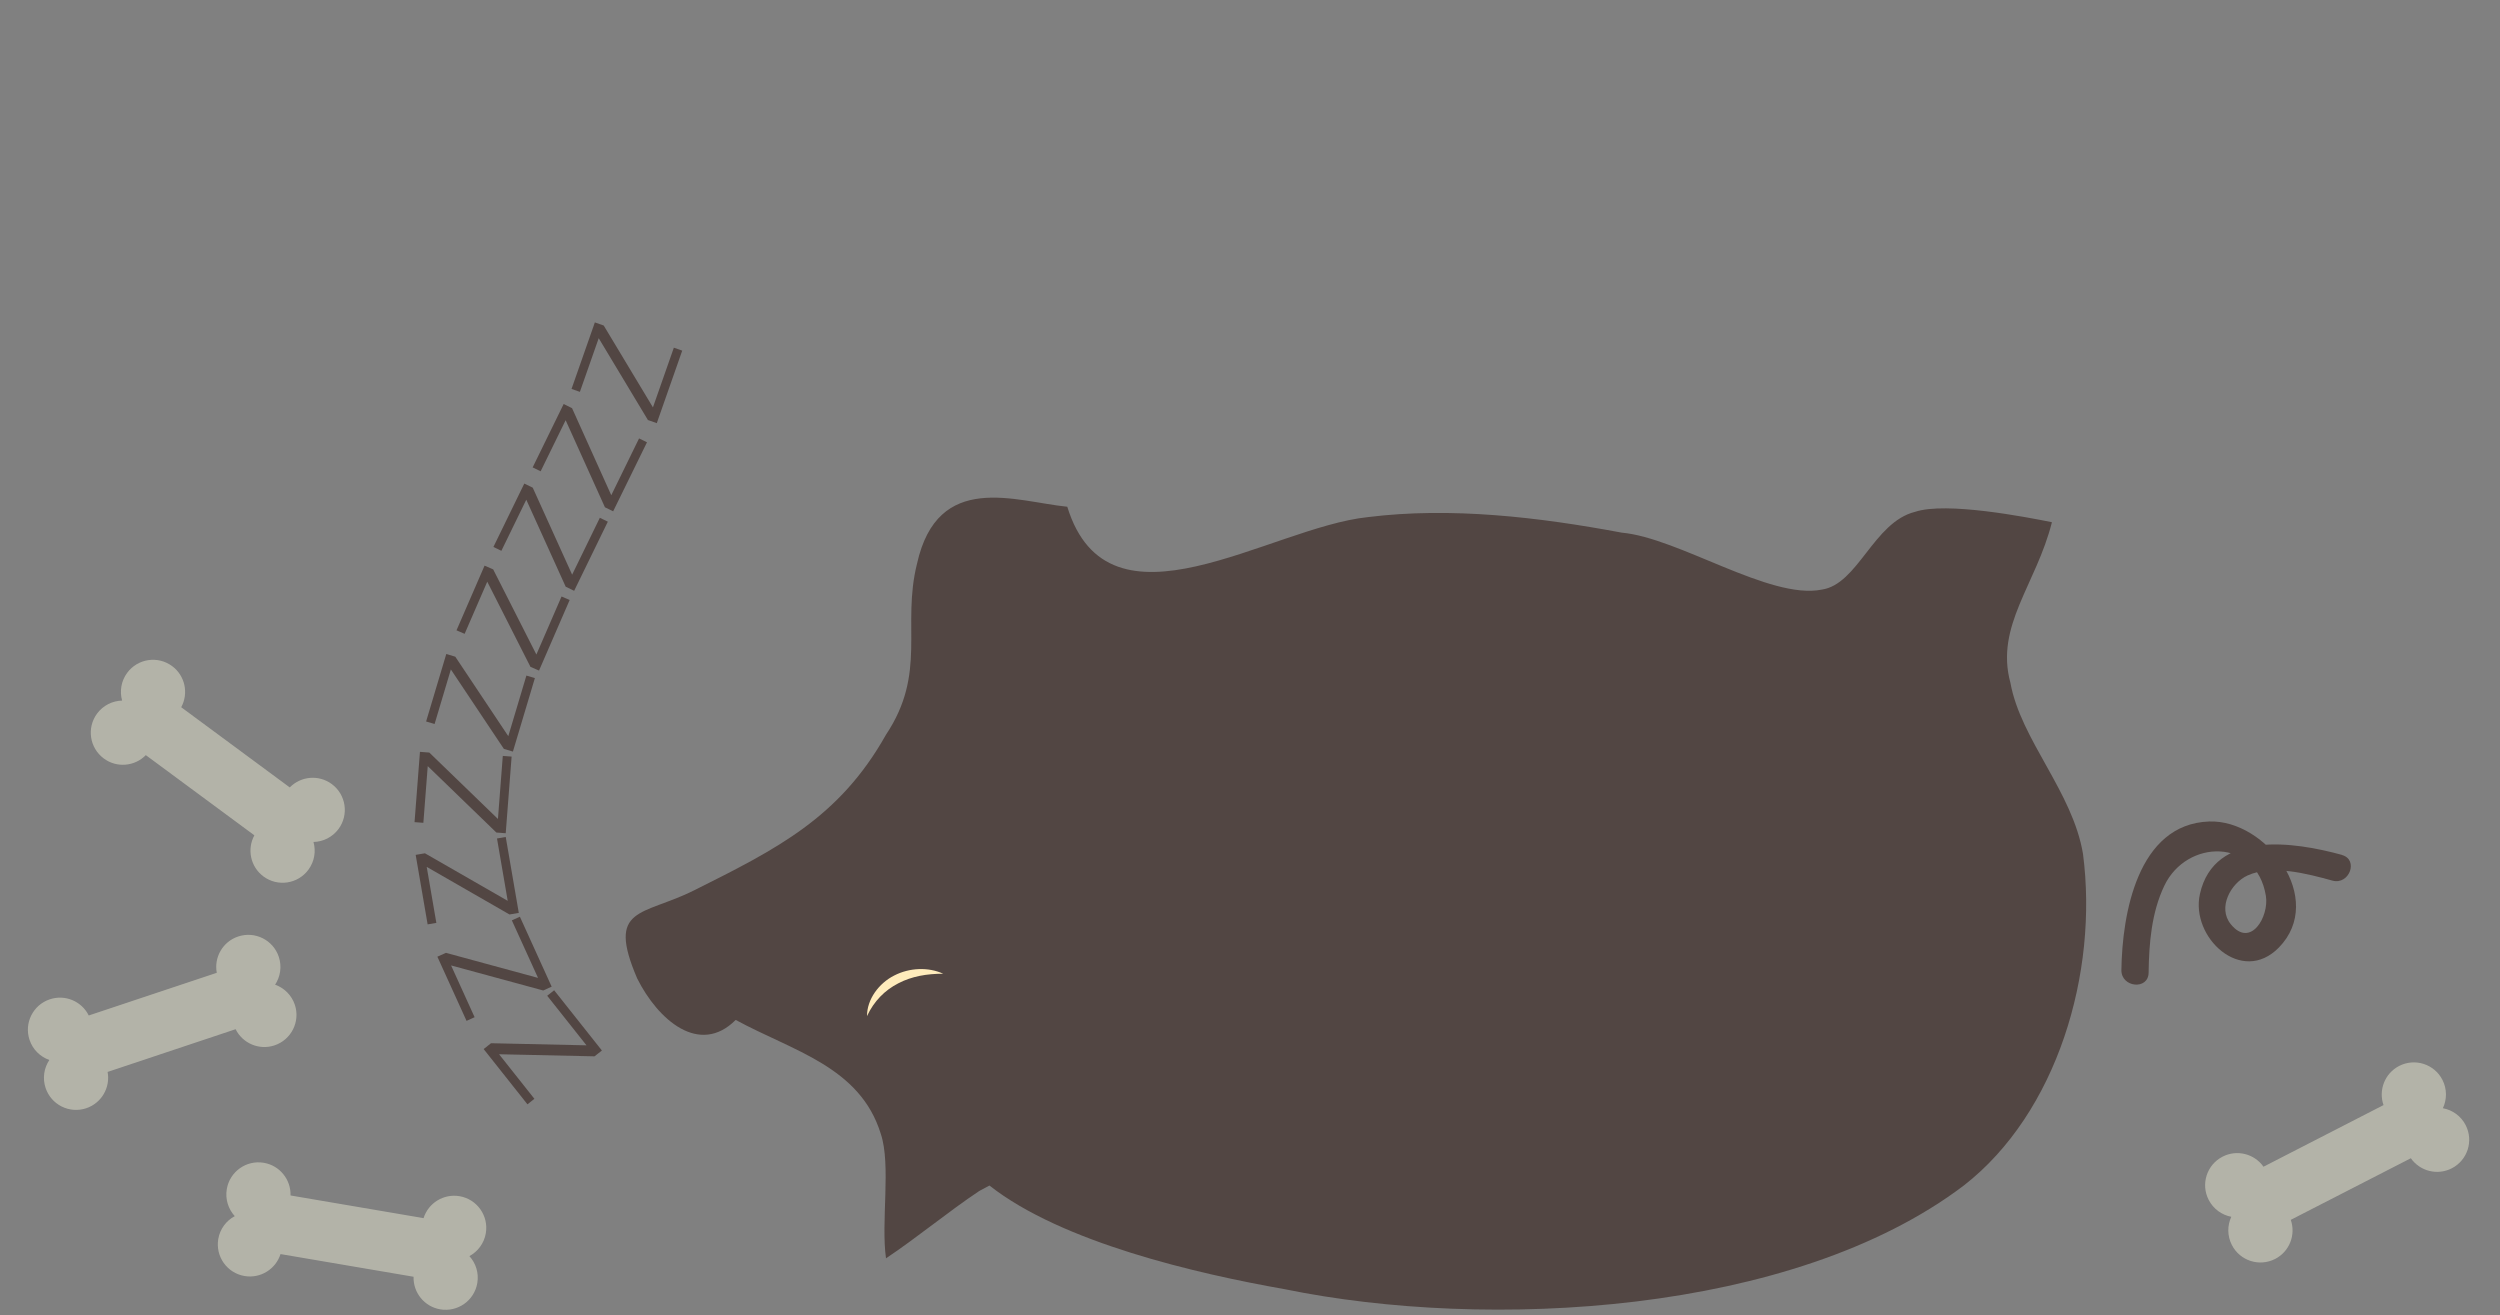 <?xml version="1.0" encoding="UTF-8" standalone="no"?>
<!DOCTYPE svg PUBLIC "-//W3C//DTD SVG 1.1//EN" "http://www.w3.org/Graphics/SVG/1.1/DTD/svg11.dtd">
<svg width="100%" height="100%" viewBox="0 0 441 232" version="1.1" xmlns="http://www.w3.org/2000/svg" xmlns:xlink="http://www.w3.org/1999/xlink" xml:space="preserve" style="fill-rule:evenodd;clip-rule:evenodd;stroke-linejoin:round;stroke-miterlimit:1.414;">
    <rect x="0" y="0" width="441" height="232" fill="#808080" stroke="none"/>
    <path d="M430.936,195.458C431.648,193.928 431.67,192.098 430.842,190.48C429.414,187.7 425.998,186.602 423.214,188.03C420.67,189.34 419.536,192.308 420.454,194.936L399.28,205.81C397.68,203.533 394.607,202.727 392.064,204.033C389.279,205.461 388.179,208.877 389.611,211.661C390.451,213.281 391.951,214.331 393.601,214.641C392.891,216.171 392.871,218.001 393.701,219.621C395.131,222.411 398.551,223.501 401.331,222.081C403.881,220.771 405.011,217.801 404.091,215.181L425.271,204.311C426.871,206.591 429.951,207.401 432.491,206.091C435.281,204.661 436.371,201.251 434.941,198.471C434.111,196.851 432.611,195.808 430.951,195.496" style="fill:rgb(179,179,168);fill-rule:nonzero;"/>
    <g transform="matrix(1,0,0,1,0,4)">
        <path d="M172.748,206.086C167.26,209.742 161.776,214.311 156.292,217.966C155.376,211.57 157.207,201.514 155.376,196.026C151.72,184.142 139.836,181.399 129.779,175.914C123.379,182.314 116.059,175.914 112.399,168.599C106.919,155.799 113.309,157.629 122.459,153.049C137.079,145.729 148.049,140.249 156.279,125.619C163.589,114.649 159.019,106.419 161.759,95.449C165.419,78.989 179.129,84.479 188.269,85.389C195.579,109.149 223.919,89.039 241.289,87.219C255.919,85.389 271.449,87.219 286.079,89.959C296.129,90.869 312.199,101.839 321.349,100.009C327.749,99.089 330.489,88.119 337.809,86.289C343.289,84.459 357.379,87.199 361.959,88.119C359.209,99.079 351.899,106.399 354.639,116.459C356.469,126.509 365.609,135.659 367.439,146.619C370.179,167.649 362.869,192.329 346.409,205.129C316.239,227.989 262.293,230.729 226.649,223.419C211.103,220.672 187.339,215.189 174.539,205.129" style="fill:rgb(82,70,67);"/>
    </g>
    <path d="M413.107,150.8C404.764,148.505 390.597,146.32 388.064,157.708C386.364,165.348 395.429,173.864 401.992,167.145C410.342,158.602 399.826,144.552 389.692,144.911C377.048,145.361 374.345,161.311 374.214,171.121C374.174,174.211 378.974,174.691 379.017,171.581C379.087,166.381 379.523,160.971 381.797,156.221C385.729,148.011 398.011,147.761 399.701,158.021C400.301,161.691 397.001,167.331 393.511,163.031C391.131,160.101 393.521,155.791 396.451,154.441C400.771,152.451 407.081,154.141 411.441,155.341C414.421,156.161 416.111,151.641 413.121,150.821" style="fill:rgb(82,70,67);fill-rule:nonzero;"/>
    <g transform="matrix(1,0,0,1,0,4)">
        <path d="M166.407,167.767C163.504,167.757 160.817,168.22 158.454,169.461C156.084,170.671 154.167,172.601 152.939,175.241C152.929,172.271 155.039,169.441 157.739,168.081C160.439,166.691 163.749,166.551 166.399,167.771" style="fill:rgb(255,236,188);fill-rule:nonzero;"/>
    </g>
    <path d="M106.175,185.31L104.877,186.338L88.037,185.97L94.267,193.83L93.043,194.802L85.317,185.055L86.615,184.025L103.455,184.395L96.525,175.652L97.75,174.682L106.175,185.31ZM97.332,174.037L95.824,174.722L79.57,170.302L83.72,179.434L82.298,180.081L77.152,168.761L78.659,168.081L94.909,172.501L90.289,162.351L91.709,161.711L97.319,174.061L97.332,174.037ZM91.508,161.034L89.876,161.314L75.273,152.919L76.973,162.799L75.433,163.059L73.325,150.799L74.957,150.519L89.561,158.909L87.671,147.909L89.211,147.639L91.511,161.009L91.508,161.034ZM89.21,146.984L87.558,146.857L75.453,135.143L74.683,145.145L73.125,145.025L74.08,132.625L75.73,132.752L87.836,144.465L88.693,133.342L90.25,133.462L89.21,146.985L89.21,146.984ZM90.47,132.577L88.883,132.103L79.533,118.091L76.663,127.711L75.166,127.271L78.726,115.361L80.313,115.841L89.663,129.861L92.855,119.171L94.353,119.618L90.47,132.608L90.47,132.577ZM95.09,118.292L93.572,117.632L85.952,102.609L81.962,111.809L80.527,111.189L85.477,99.779L86.997,100.439L94.617,115.459L99.057,105.219L100.489,105.839L95.089,118.279L95.09,118.292ZM101.275,104.217L99.785,103.492L92.835,88.148L88.443,97.166L87.038,96.482L92.485,85.3L93.975,86.026L100.925,101.37L105.811,91.34L107.221,92.025L101.281,104.217L101.275,104.217ZM108.195,90.212L106.709,89.484L99.779,74.126L95.369,83.136L93.959,82.449L99.429,71.269L100.909,71.999L107.829,87.359L112.729,77.339L114.129,78.019L108.159,90.199L108.195,90.212ZM115.855,74.642L114.293,74.094L105.613,59.658L102.293,69.125L100.818,68.608L104.933,56.871L106.496,57.421L115.178,71.861L118.868,61.331L120.344,61.851L115.856,74.651L115.855,74.642Z" style="fill:rgb(82,70,67);fill-rule:nonzero;"/>
    <path d="M55.298,148.524C56.985,148.484 58.635,147.692 59.718,146.23C61.576,143.714 61.042,140.167 58.526,138.308C56.226,136.608 53.06,136.911 51.116,138.902L31.966,124.755C33.298,122.311 32.66,119.195 30.356,117.495C27.842,115.639 24.296,116.17 22.436,118.685C21.356,120.148 21.086,121.958 21.542,123.583C19.854,123.627 18.204,124.417 17.122,125.877C15.262,128.395 15.798,131.939 18.312,133.797C20.612,135.502 23.779,135.195 25.722,133.205L44.872,147.352C43.538,149.795 44.179,152.912 46.482,154.612C48.998,156.47 52.545,155.936 54.402,153.42C55.482,151.958 55.754,150.15 55.298,148.524M82.788,221.586C84.276,220.789 85.392,219.339 85.698,217.549C86.223,214.459 84.151,211.539 81.068,211.009C78.245,210.529 75.558,212.219 74.718,214.879L51.248,210.879C51.338,208.099 49.363,205.599 46.542,205.119C43.46,204.589 40.532,206.669 40.007,209.749C39.701,211.539 40.277,213.279 41.413,214.529C39.926,215.319 38.807,216.769 38.503,218.559C37.979,221.639 40.051,224.569 43.135,225.089C45.955,225.569 48.645,223.869 49.482,221.219L72.954,225.219C72.864,227.999 74.838,230.489 77.66,230.969C80.745,231.489 83.67,229.419 84.195,226.339C84.501,224.539 83.925,222.809 82.788,221.559M48.518,173.719C49.451,172.309 49.754,170.509 49.178,168.779C48.188,165.809 44.978,164.209 42.013,165.199C39.298,166.099 37.726,168.869 38.238,171.599L15.654,179.131C14.42,176.636 11.504,175.371 8.792,176.276C5.822,177.266 4.22,180.47 5.212,183.439C5.788,185.159 7.112,186.422 8.704,186.982C7.77,188.387 7.467,190.192 8.042,191.915C9.032,194.885 12.242,196.485 15.207,195.495C17.923,194.587 19.495,191.825 18.982,189.087L41.562,181.552C42.798,184.042 45.717,185.312 48.429,184.402C51.389,183.412 52.999,180.202 52.009,177.237C51.429,175.513 50.099,174.251 48.509,173.691" style="fill:rgb(179,179,168);fill-rule:nonzero;"/>
</svg>
